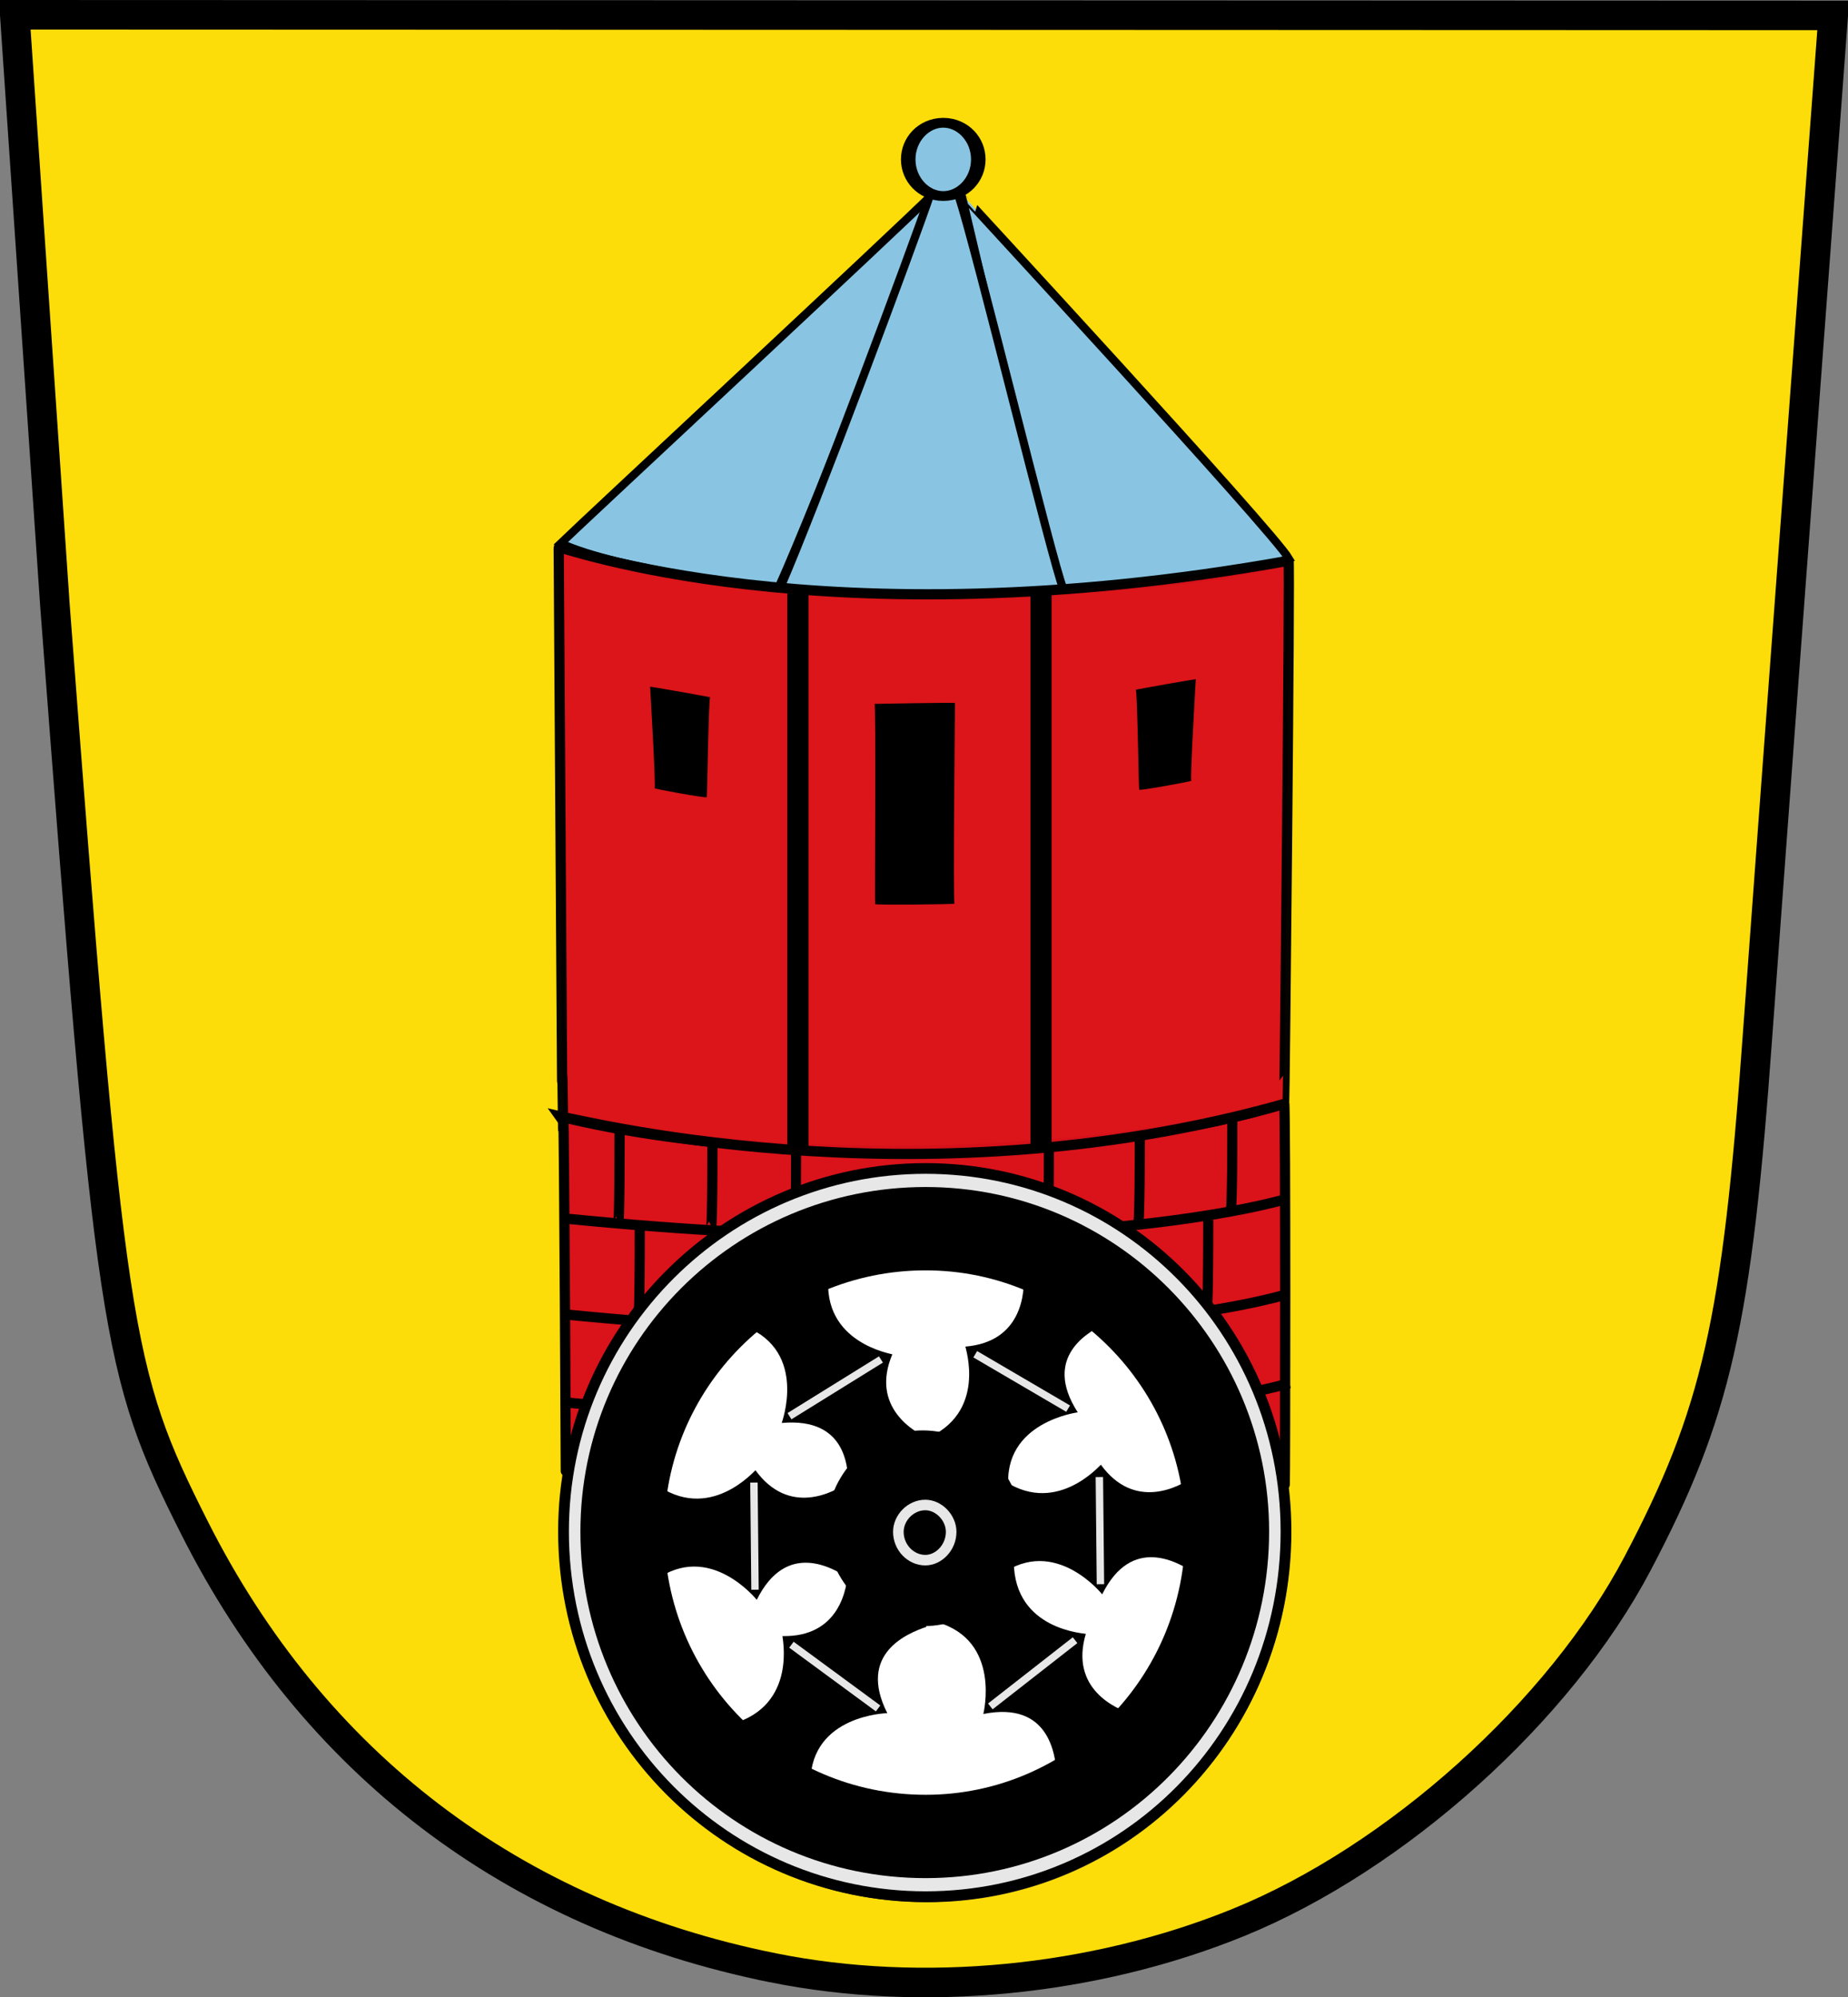 <svg xmlns="http://www.w3.org/2000/svg" version="1.0" width="723.614" height="782.191"><rect width="100%" height="100%" fill="#808080" stroke="none"/><path d="M302.47 770.6c-101.685-20.541-179.829-80.05-226.363-172.383-30.794-61.102-32.885-74.93-54.596-361.15L5.786 5.787l712.042.244s-26.43 354.587-29.624 399.325c-8.037 112.59-16.128 148.264-46.905 206.805-30.482 57.983-94.513 115.577-156.522 140.789-56.593 23.01-123.64 29.5-182.307 17.65z" style="fill:#fcdd09;fill-opacity:1;stroke:#000;stroke-width:11.572;stroke-opacity:1"/><path d="M129.623 113.004c-15.372 4.912-48.223 6.747-70.58 1.34.105.111.256 36.222.265 36.186 2.183.583 33.66 4.101 70.366-.224.054-.006.093-37.348-.051-37.302z" style="opacity:1;fill:#da121a;fill-opacity:1;fill-rule:nonzero;stroke:#000;stroke-width:1;stroke-miterlimit:4;stroke-dasharray:none;stroke-opacity:1" transform="matrix(4 0 0 4 -15.64 -19.841)"/><path d="M59.015 124.242c48.81 4.881 70.774-1.885 70.774-1.885M58.904 133.619c48.81 4.88 70.774-1.886 70.774-1.886M59.348 142.272c48.81 4.88 70.774-1.886 70.774-1.886" style="opacity:1;fill:none;fill-rule:evenodd;stroke:#000;stroke-width:1px;stroke-linecap:butt;stroke-linejoin:miter;stroke-opacity:1" transform="matrix(4 0 0 4 -15.64 -19.841)"/><path d="M64.562 115.59c0 8.874-.111 8.93-.111 8.93" style="opacity:1;fill:none;fill-rule:evenodd;stroke:#000;stroke-width:1;stroke-linecap:butt;stroke-linejoin:miter;stroke-miterlimit:4;stroke-dasharray:none;stroke-opacity:1" transform="matrix(4 0 0 4 -15.64 -19.841)"/><path d="M73.651 116.906c0 8.065-.12 8.115-.12 8.115M66.538 125.209c0 8.065-.12 8.625-.12 8.625" style="opacity:1;fill:none;fill-rule:evenodd;stroke:#000;stroke-width:.991;stroke-linecap:butt;stroke-linejoin:miter;stroke-miterlimit:4;stroke-dasharray:none;stroke-opacity:1" transform="matrix(4 0 0 4 -15.64 -19.841)"/><path d="M81.838 117.615c0 7.377-.129 7.889-.129 7.889M106.586 117.4c0 7.376-.129 7.888-.129 7.888" style="opacity:1;fill:none;fill-rule:evenodd;stroke:#000;stroke-width:.982;stroke-linecap:butt;stroke-linejoin:miter;stroke-miterlimit:4;stroke-dasharray:none;stroke-opacity:1" transform="matrix(4 0 0 4 -15.64 -19.841)"/><path d="M115.486 116.303c0 7.703-.124 8.238-.124 8.238" style="opacity:1;fill:none;fill-rule:evenodd;stroke:#000;stroke-width:.987;stroke-linecap:butt;stroke-linejoin:miter;stroke-miterlimit:4;stroke-dasharray:none;stroke-opacity:1" transform="matrix(4 0 0 4 -15.64 -19.841)"/><path d="M124.544 114.678c0 7.992-.12 8.547-.12 8.547M122.188 124.374c0 7.992-.12 8.547-.12 8.547" style="opacity:1;fill:none;fill-rule:evenodd;stroke:#000;stroke-width:.99;stroke-linecap:butt;stroke-linejoin:miter;stroke-miterlimit:4;stroke-dasharray:none;stroke-opacity:1" transform="matrix(4 0 0 4 -15.64 -19.841)"/><g><path d="M80.115 62.505c3.617-7.962 15.725-39.191 15.079-38.534-2.754 2.8-34.343 32.192-36.392 34.184 5.531 2.563 19.756 4.35 21.313 4.35z" style="opacity:1;fill:#89c5e3;fill-opacity:1;fill-rule:nonzero;stroke:#000;stroke-width:.8;marker-mid:none;stroke-miterlimit:4;stroke-dasharray:none;stroke-opacity:1" transform="matrix(4 0 0 4 -15.64 -19.841)"/><path d="M107.98 62.638c-3.07-8.19-9.879-38.79-10.004-38.761-.035.008 30.516 33.031 32.112 35.785-5.693 2.183-20.555 3.08-22.109 2.976z" style="opacity:1;fill:#89c5e3;fill-opacity:1;fill-rule:nonzero;stroke:#000;stroke-width:.8;marker-mid:none;stroke-miterlimit:4;stroke-dasharray:none;stroke-opacity:1" transform="matrix(4 0 0 4 -15.64 -19.841)"/><path d="M80.27 62.555c3.45-7.934 12.901-33.25 14.753-38.7.222-.653 2.695.161 2.699.174 1.848 5.656 9.18 35.934 10.305 38.688-5.928.77-24.124.296-27.756-.162z" style="opacity:1;fill:#89c5e3;fill-opacity:1;fill-rule:nonzero;stroke:#000;stroke-width:.8;marker-mid:none;stroke-miterlimit:4;stroke-dasharray:none;stroke-opacity:1" transform="matrix(4 0 0 4 -15.64 -19.841)"/><path d="M96.324 20.196c0 1.213-.632 2.196-1.412 2.196-.78 0-1.412-.983-1.412-2.196s.632-2.197 1.412-2.197c.78 0 1.412.984 1.412 2.197z" transform="matrix(9.716 0 0 6.532 -552.817 -69.49)" style="opacity:1;fill:#89c5e3;fill-opacity:1;fill-rule:evenodd;stroke:#000;stroke-width:.586;stroke-linecap:square;stroke-linejoin:miter;stroke-miterlimit:4;stroke-dasharray:none;stroke-opacity:1"/></g><g><path d="M130.051 59.862c-45.833 8.205-71.52-1.58-71.449-1.304.495 78.261.245 40.932.42 55.79.17-.209 34.066 9.01 70.593-1.303.053-.016.587-53.21.436-53.183z" style="opacity:.98;fill:#da121a;fill-opacity:1;fill-rule:nonzero;stroke:#000;stroke-opacity:1" transform="matrix(4 0 0 4 -15.64 -19.841)"/><path d="M73.428 73.228c.092-.004-6.026-1.104-5.877-1.025-.005-.056.592 10.047.434 9.93.004.068 4.968.986 5.11.878.044-.033.18-9.776.333-9.783zM115.091 72.494c-.092-.004 6.026-1.104 5.877-1.025.004-.056-.592 10.047-.434 9.93-.004.068-4.968.986-5.11.878-.044-.034-.18-9.777-.333-9.783zM89.522 73.88c-.093-.004 8.022-.16 7.873-.082.005-.056-.204 19.753-.045 19.636-.005.069-7.63.155-7.773.047-.044-.034.098-19.594-.055-19.6z" style="opacity:1;fill:#000;fill-opacity:1;fill-rule:nonzero;stroke:none;stroke-opacity:1" transform="matrix(4 0 0 4 -15.64 -19.841)"/><path style="opacity:1;fill:#000;fill-opacity:1;fill-rule:evenodd;stroke:none;stroke-width:1;stroke-linecap:square;stroke-linejoin:miter;stroke-miterlimit:4;stroke-dasharray:none;stroke-opacity:1" d="M80.982 62.695h2.071v54.697h-2.071zM104.78 62.737h2.071v54.697h-2.071z" transform="matrix(4 0 0 4 -15.64 -19.841)"/></g><g><path d="M221.89 595.833c0-77.187 61.348-139.853 138.032-139.853 76.072 0 137.42 62.666 137.42 139.853 0 77.951-61.348 140.618-137.42 140.618-76.684 0-138.032-62.667-138.032-140.618" style="fill:#231f20;fill-opacity:1;fill-rule:nonzero;stroke:none" transform="matrix(1.036 0 0 1.03 -9.807 -13.58)"/><path d="M222.454 595.512c0-76.435 61.519-138.05 136.848-138.05 75.33 0 136.22 61.615 136.22 138.05 0 77.214-60.89 138.83-136.22 138.83s-136.848-61.616-136.848-138.83" style="fill:#e7e7e7;fill-opacity:1;fill-rule:nonzero;stroke:#000;stroke-width:4.069;stroke-opacity:1" transform="matrix(1.036 0 0 1.03 -9.807 -13.58)"/><path d="M244.68 595.49c0-63.322 51.025-115.131 114.64-115.131 62.952 0 113.976 51.809 113.976 115.131 0 64.145-51.024 115.954-113.976 115.954-63.615 0-114.64-51.809-114.64-115.954" style="fill:#fff;fill-opacity:1;fill-rule:nonzero;stroke:#000;stroke-width:31.688;stroke-miterlimit:4;stroke-dasharray:none;stroke-opacity:1" transform="matrix(1.036 0 0 1.03 -9.807 -13.58)"/><path d="M326.181 595.833a33.585 33.585 0 0 1 33.741-33.626c18.405 0 33.128 15.285 33.128 33.626 0 19.106-14.723 34.39-33.128 34.39-19.017 0-33.74-15.284-33.74-34.39" style="fill:#231f20;fill-opacity:1;fill-rule:nonzero;stroke:none" transform="matrix(1.036 0 0 1.03 -9.807 -13.58)"/><path d="M362.772 616.306c-11.041 2.242-23.202-5.75-25.712-18.116-2.353-11.593 5.729-23.694 16.77-25.935 11.962-2.428 24.123 5.564 26.476 17.156 2.51 12.366-5.572 24.467-17.534 26.895" style="fill:#e7e7e7;fill-opacity:1;fill-rule:nonzero;stroke:#000;stroke-width:29.527;stroke-miterlimit:4;stroke-dasharray:none;stroke-opacity:1" transform="matrix(1.036 0 0 1.03 -9.807 -13.58)"/><path d="M349.009 595.633c0-5.378 4.671-10.219 10.192-10.219 5.095 0 9.767 4.84 9.767 10.219 0 5.916-4.672 10.756-9.767 10.756-5.521 0-10.192-4.84-10.192-10.756" style="fill:#000;fill-opacity:1;fill-rule:nonzero;stroke:#e7e7e7;stroke-width:4;stroke-opacity:1" transform="matrix(1.036 0 0 1.03 -9.807 -13.58)"/><path d="M381.13 664.876c24.794-4.966 27.266 15.29 27.734 23.068.007.11 29.227-22.872 29.126-22.9-7.098-2.005-24.245-9.982-18.135-30.615.07-.235-26.986-1.22-27.204-27.309-.001-.162-29.002 22.822-29.034 22.828 24.508 7.04 17.482 34.946 17.514 34.928z" style="fill:#000;fill-opacity:1;fill-rule:nonzero;stroke:none" transform="matrix(1.036 0 0 1.03 -9.807 -13.58)"/><path d="M383.771 662.001 415.8 636.82" style="fill:#e7e7e7;fill-opacity:1;fill-rule:evenodd;stroke:#e7e7e7;stroke-width:2.8;stroke-linecap:butt;stroke-linejoin:miter;stroke-miterlimit:4;stroke-dasharray:none;stroke-opacity:1" transform="matrix(1.036 0 0 1.03 -9.807 -13.58)"/><path d="M426.052 619.38c11.197-22.671 28.752-12.268 35.2-7.892.09.062-.284-37.112-.368-37.05-5.92 4.4-22.703 13.116-35.32-4.316-.144-.198-17.436 20.634-38.236 4.887-.13-.098.38 36.902.366 36.932 20.534-15.12 38.353 7.476 38.358 7.44z" style="fill:#000;fill-opacity:1;fill-rule:nonzero;stroke:none" transform="matrix(1.036 0 0 1.03 -9.807 -13.58)"/><path d="m425.386 615.535-.404-40.74" style="fill:#e7e7e7;fill-opacity:1;fill-rule:evenodd;stroke:#e7e7e7;stroke-width:2.8;stroke-linecap:butt;stroke-linejoin:miter;stroke-miterlimit:4;stroke-dasharray:none;stroke-opacity:1" transform="matrix(1.036 0 0 1.03 -9.807 -13.58)"/><path d="M295.492 621.473c11.197-22.672 28.752-12.269 35.2-7.893.09.062-.284-37.112-.368-37.05-5.92 4.4-22.703 13.116-35.32-4.315-.144-.199-17.436 20.633-38.236 4.886-.13-.098.38 36.902.366 36.932 20.534-15.12 38.353 7.476 38.358 7.44z" style="fill:#000;fill-opacity:1;fill-rule:nonzero;stroke:none" transform="matrix(1.036 0 0 1.03 -9.807 -13.58)"/><path d="m294.826 617.627-.404-40.74" style="fill:#e7e7e7;fill-opacity:1;fill-rule:evenodd;stroke:#e7e7e7;stroke-width:2.8;stroke-linecap:butt;stroke-linejoin:miter;stroke-miterlimit:4;stroke-dasharray:none;stroke-opacity:1" transform="matrix(1.036 0 0 1.03 -9.807 -13.58)"/><path d="M304.923 554.222c25.186-2.252 25.449 18.153 25.072 25.936-.005.11 31.532-19.573 31.435-19.612-6.84-2.762-23.021-12.548-14.713-32.399.094-.226-26.695-4.135-24.087-30.094.016-.161-31.303 19.547-31.336 19.55 23.603 9.653 13.595 36.633 13.629 36.619z" style="fill:#000;fill-opacity:1;fill-rule:nonzero;stroke:none" transform="matrix(1.036 0 0 1.03 -9.807 -13.58)"/><path d="m307.86 551.65 34.566-21.565" style="fill:#e7e7e7;fill-opacity:1;fill-rule:evenodd;stroke:#e7e7e7;stroke-width:2.8;stroke-linecap:butt;stroke-linejoin:miter;stroke-miterlimit:4;stroke-dasharray:none;stroke-opacity:1" transform="matrix(1.036 0 0 1.03 -9.807 -13.58)"/><path d="M416.81 550.19c-13.64-21.29 4.33-30.958 11.405-34.223.1-.046-31.934-18.909-31.924-18.805.713 7.342-.482 26.215-21.925 28.027-.243.02 8.677 25.582-15.546 35.272-.15.06 31.805 18.718 31.824 18.746-2.355-25.391 26.195-28.994 26.167-29.017z" style="fill:#000;fill-opacity:1;fill-rule:nonzero;stroke:none" transform="matrix(1.036 0 0 1.03 -9.807 -13.58)"/><path d="m413.173 548.776-35.104-20.678" style="fill:#e7e7e7;fill-opacity:1;fill-rule:evenodd;stroke:#e7e7e7;stroke-width:2.8;stroke-linecap:butt;stroke-linejoin:miter;stroke-miterlimit:4;stroke-dasharray:none;stroke-opacity:1" transform="matrix(1.036 0 0 1.03 -9.807 -13.58)"/><path d="M344.82 664.553c-11.346-22.598 7.535-30.338 14.912-32.846.105-.036-29.786-22.138-29.787-22.033-.057 7.376-3.215 26.02-24.73 25.585-.244-.005 5.96 26.348-19.142 33.458-.156.044 29.679 21.934 29.694 21.963.308-25.498 29.078-26.101 29.052-26.127z" style="fill:#000;fill-opacity:1;fill-rule:nonzero;stroke:none" transform="matrix(1.036 0 0 1.03 -9.807 -13.58)"/><path d="m341.349 662.767-32.755-24.228" style="fill:#e7e7e7;fill-opacity:1;fill-rule:evenodd;stroke:#e7e7e7;stroke-width:2.8;stroke-linecap:butt;stroke-linejoin:miter;stroke-miterlimit:4;stroke-dasharray:none;stroke-opacity:1" transform="matrix(1.036 0 0 1.03 -9.807 -13.58)"/></g></svg>